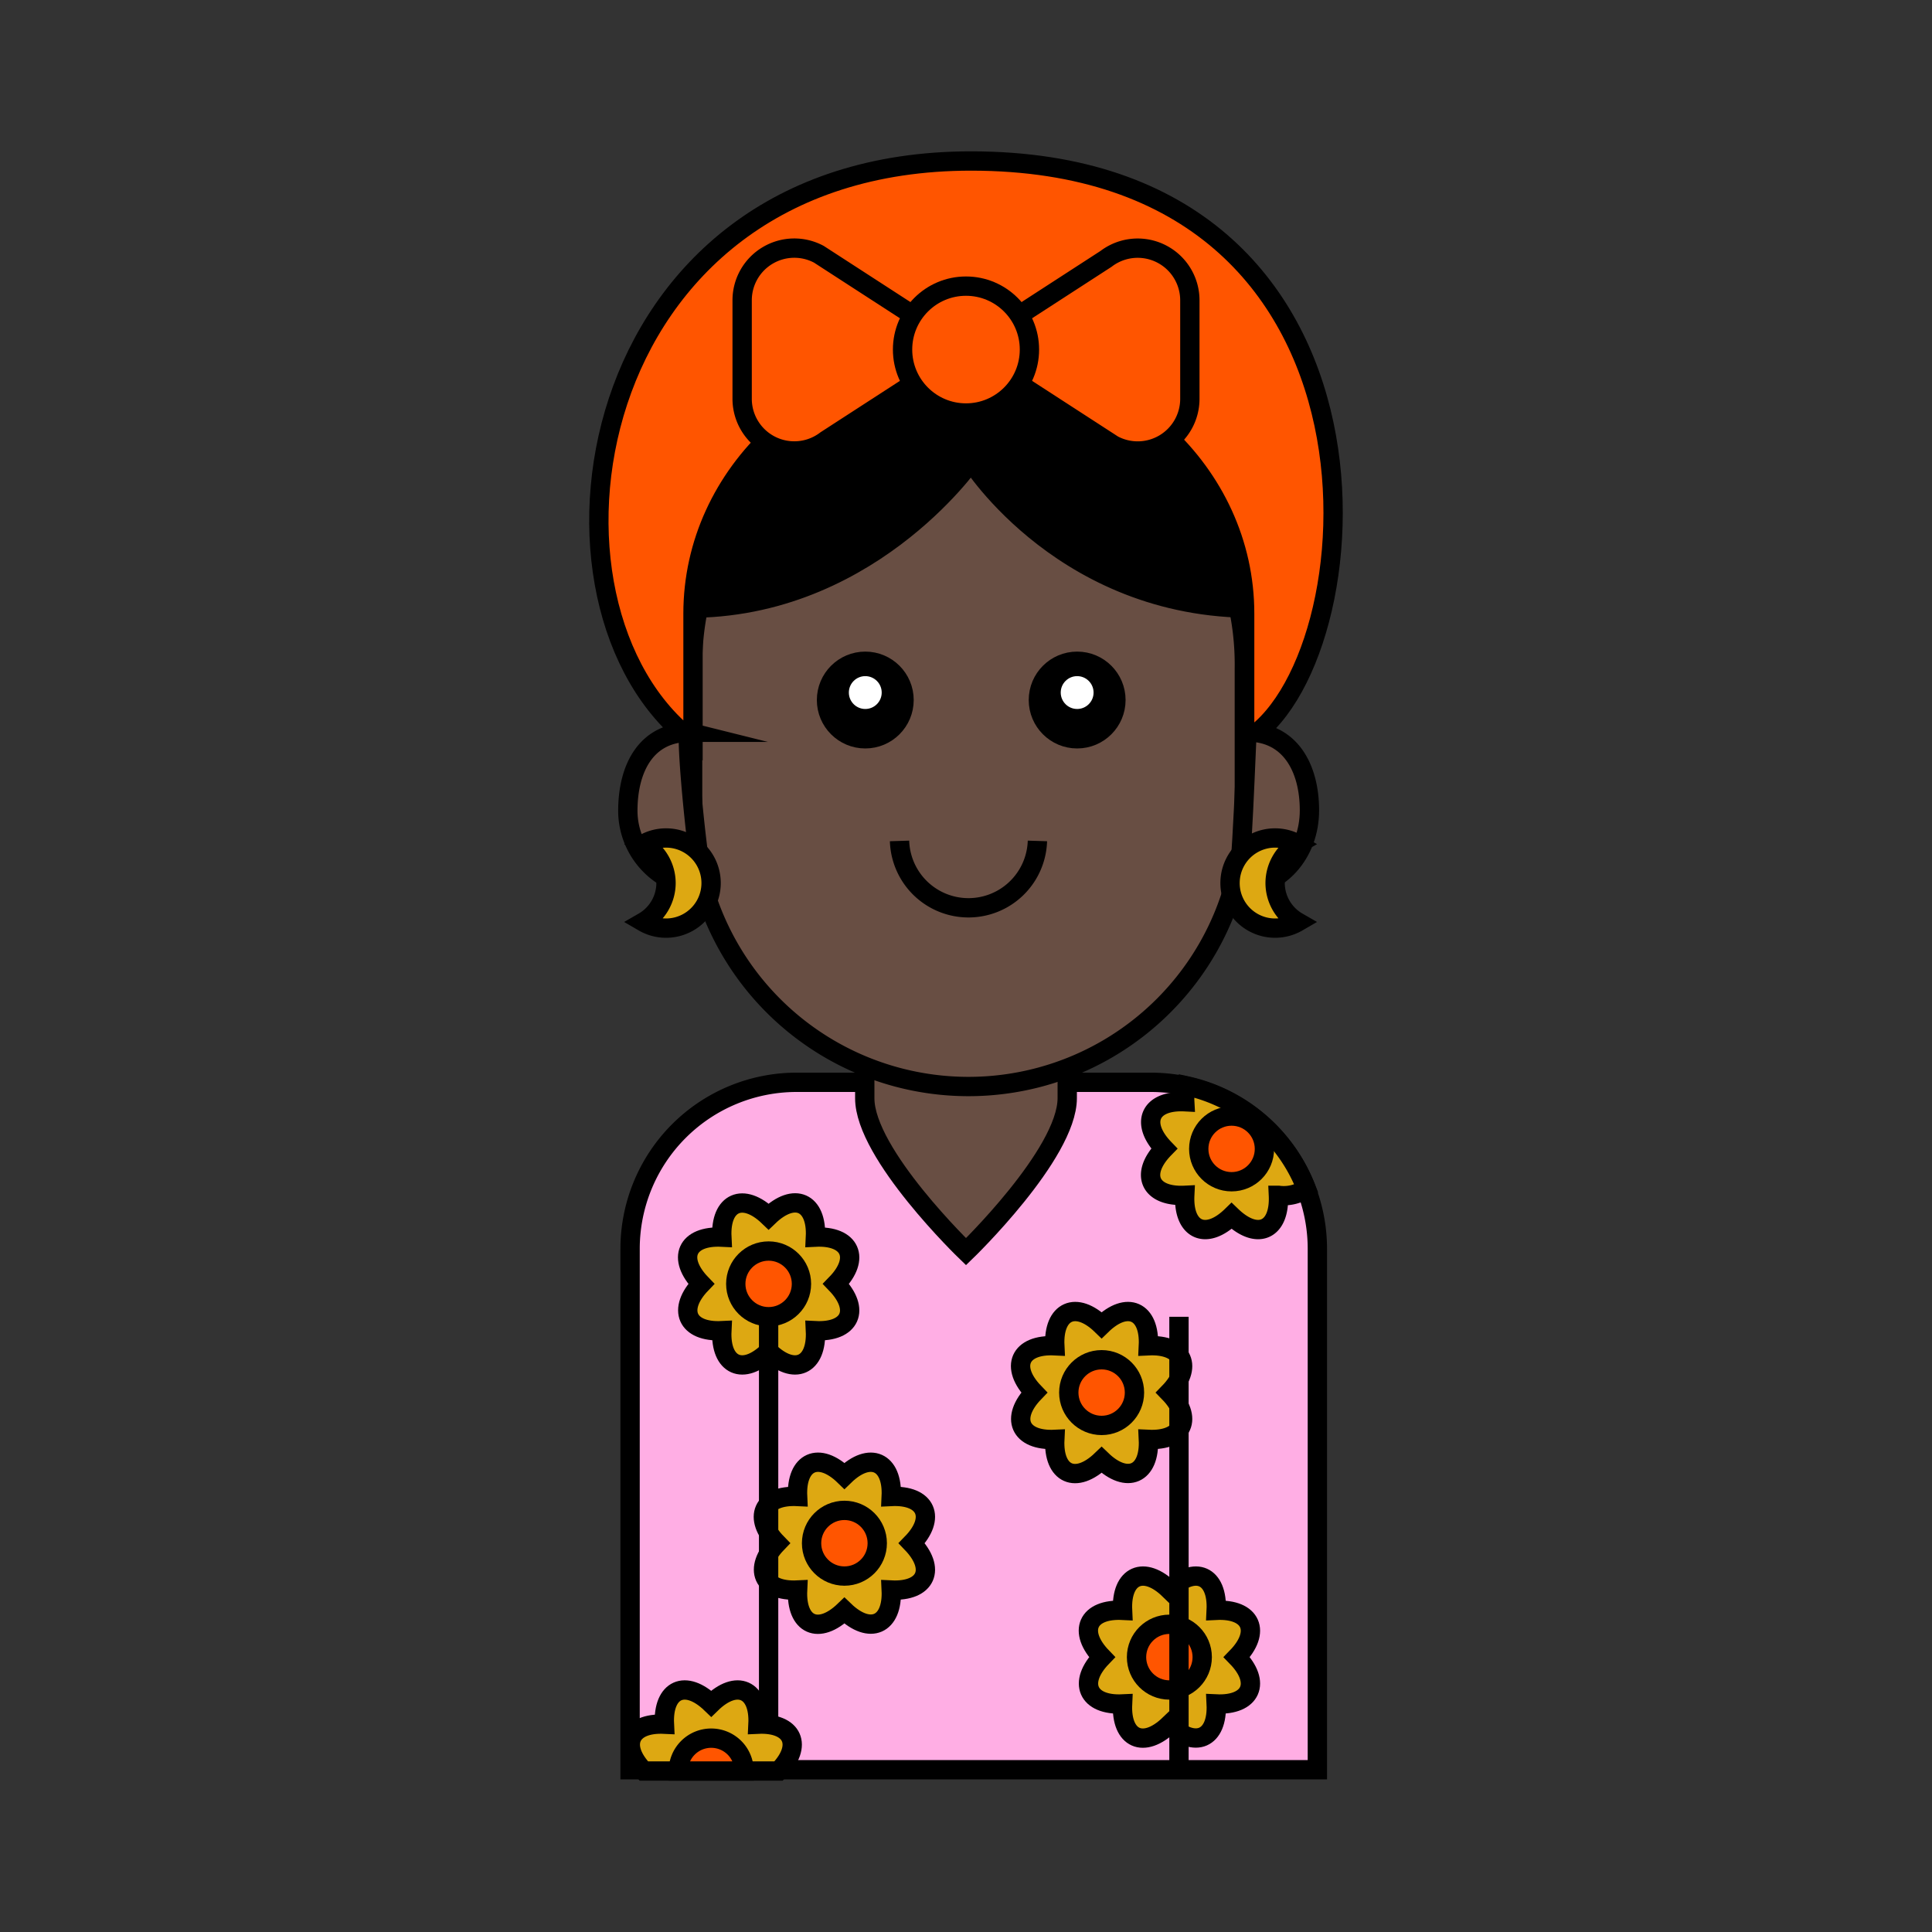 <svg id="Layer_1" data-name="Layer 1" xmlns="http://www.w3.org/2000/svg" viewBox="0 0 300 300"><rect x="0" y="0" width="300" height="300" fill="#333333" stroke="none"/><defs><style>.cls-1{fill:#ffaee4;}.cls-1,.cls-2,.cls-3,.cls-4,.cls-5,.cls-6,.cls-7{stroke:#000;stroke-miterlimit:10;stroke-width:3px;}.cls-2{fill:#684e43;}.cls-4{fill:none;}.cls-5{fill:#f50;}.cls-6{fill:#dda812;}.cls-7{fill:#fff;}</style></defs><title>portland_characters</title><path class="cls-1" d="M123.7,168.06h55a25.86,25.86,0,0,1,25.86,25.86V274.8a0,0,0,0,1,0,0H97.84a0,0,0,0,1,0,0V193.91A25.86,25.86,0,0,1,123.7,168.06Z"/><path class="cls-2" d="M150,194.36h0s-15.72-15.14-15.72-23.82V157.3h31.44v13.24C165.69,179.22,150,194.36,150,194.36Z"/><path class="cls-2" d="M193.22,125.22a42.84,42.84,0,1,1-85.67,0V103.81a42.84,42.84,0,1,1,85.67,0Z"/><path class="cls-3" d="M196.31,94.41c25.13-.81-20.37-45.52-45.51-45.52S80.17,93.55,105.29,94.41c29,1,45.51-22.76,45.51-22.76S165.69,95.4,196.31,94.41Z"/><path class="cls-4" d="M161.09,130.58a10.71,10.71,0,0,1-21.41,0"/><path class="cls-5" d="M107.61,115.09C80.17,94.44,89.62,25,150.78,25c69.22,0,62.74,78.81,42.49,90.09V95.28c0-21.88-19.17-39.61-42.83-39.61S107.61,73.4,107.61,95.28Z"/><path class="cls-2" d="M109.49,137.89a12,12,0,0,1-12-12c0-6.65,2.9-12.18,9.56-12.18C106.25,113.51,108.68,138,109.49,137.89Z"/><path class="cls-2" d="M203.33,125.84c0,6.66-4.65,12.11-11.3,12.11.74.06,1.55-24.43,1.62-24.29C200.3,113.66,203.33,119.19,203.33,125.84Z"/><path class="cls-6" d="M198,137.14a7,7,0,0,1,3.51-6.07,7,7,0,0,0-3.51-.95,7,7,0,1,0,0,14,7,7,0,0,0,3.51-.95A7,7,0,0,1,198,137.14Z"/><path class="cls-6" d="M103.42,137.14a7,7,0,0,0-3.51-6.07,7,7,0,0,1,3.51-.95,7,7,0,1,1,0,14,7,7,0,0,1-3.51-.95A7,7,0,0,0,103.42,137.14Z"/><path class="cls-5" d="M184.76,46.63V61.94a8.1,8.1,0,0,1-11.91,7.14L150,54.28,171.74,40.2A8.1,8.1,0,0,1,184.76,46.63Z"/><path class="cls-5" d="M115.24,61.93V46.62a8.1,8.1,0,0,1,11.91-7.14L150,54.28,128.26,68.36A8.1,8.1,0,0,1,115.24,61.93Z"/><circle class="cls-5" cx="150" cy="54.28" r="9.85"/><circle class="cls-3" cx="134.36" cy="108.7" r="6.02"/><circle class="cls-3" cx="167.26" cy="108.7" r="6.02"/><circle class="cls-7" cx="167.26" cy="107.54" r="4.05"/><circle class="cls-7" cx="134.36" cy="107.54" r="4.05"/><path class="cls-6" d="M129.82,199.36c3.85,4,2.25,7.54-3.2,7.27.27,5.45-3.31,7.05-7.27,3.2-3.95,3.85-7.53,2.25-7.26-3.2-5.45.27-7-3.31-3.2-7.27-3.85-4-2.25-7.53,3.2-7.26-.27-5.45,3.31-7,7.26-3.2,4-3.85,7.54-2.25,7.27,3.2C132.07,191.83,133.67,195.41,129.82,199.36Z"/><circle class="cls-5" cx="119.35" cy="199.36" r="5.1"/><path class="cls-6" d="M141.58,239.63c3.85,4,2.25,7.54-3.19,7.27.26,5.45-3.32,7-7.27,3.2-4,3.85-7.53,2.25-7.27-3.2-5.45.27-7-3.31-3.2-7.27-3.85-3.95-2.25-7.53,3.2-7.26-.26-5.45,3.31-7.05,7.27-3.2,3.95-3.85,7.53-2.25,7.27,3.2C143.83,232.1,145.43,235.68,141.58,239.63Z"/><circle class="cls-5" cx="131.12" cy="239.63" r="5.1"/><path class="cls-6" d="M192.05,257.32c3.85,3.95,2.25,7.53-3.2,7.27.27,5.44-3.31,7-7.27,3.19-4,3.85-7.53,2.25-7.27-3.19-5.44.26-7-3.32-3.19-7.27-3.85-4-2.25-7.54,3.19-7.27-.26-5.45,3.32-7.05,7.27-3.2,4-3.85,7.54-2.25,7.27,3.2C194.3,249.78,195.9,253.36,192.05,257.32Z"/><circle class="cls-5" cx="181.58" cy="257.32" r="5.1"/><path class="cls-6" d="M181.52,216.24c3.85,3.95,2.25,7.53-3.2,7.27.27,5.44-3.31,7-7.26,3.19-4,3.85-7.54,2.25-7.27-3.19-5.45.26-7-3.32-3.2-7.27-3.85-4-2.25-7.54,3.2-7.27-.27-5.45,3.31-7.05,7.27-3.2,3.95-3.85,7.53-2.25,7.26,3.2C183.77,208.7,185.37,212.28,181.52,216.24Z"/><circle class="cls-5" cx="171.06" cy="216.24" r="5.1"/><path class="cls-6" d="M202.85,184.59a25.88,25.88,0,0,0-18.67-16,9,9,0,0,0-.21,2.49c-5.44-.27-7,3.31-3.19,7.27-3.85,3.95-2.25,7.53,3.19,7.26-.26,5.45,3.32,7.05,7.27,3.2,4,3.85,7.53,2.25,7.27-3.2A6.22,6.22,0,0,0,202.85,184.59Z"/><circle class="cls-5" cx="191.24" cy="178.4" r="5.1"/><line class="cls-4" x1="183.07" y1="204.47" x2="183.07" y2="274.8"/><line class="cls-4" x1="119.35" y1="204.47" x2="119.35" y2="274.8"/><path class="cls-6" d="M120.9,275c3.85-3.95,2.25-7.53-3.2-7.27.27-5.44-3.31-7.05-7.26-3.19-4-3.86-7.54-2.25-7.27,3.19-5.45-.26-7,3.32-3.2,7.27Z"/><path class="cls-5" d="M110.44,269.9a5.1,5.1,0,0,0-5.11,5.1h10.21A5.1,5.1,0,0,0,110.44,269.9Z"/></svg>